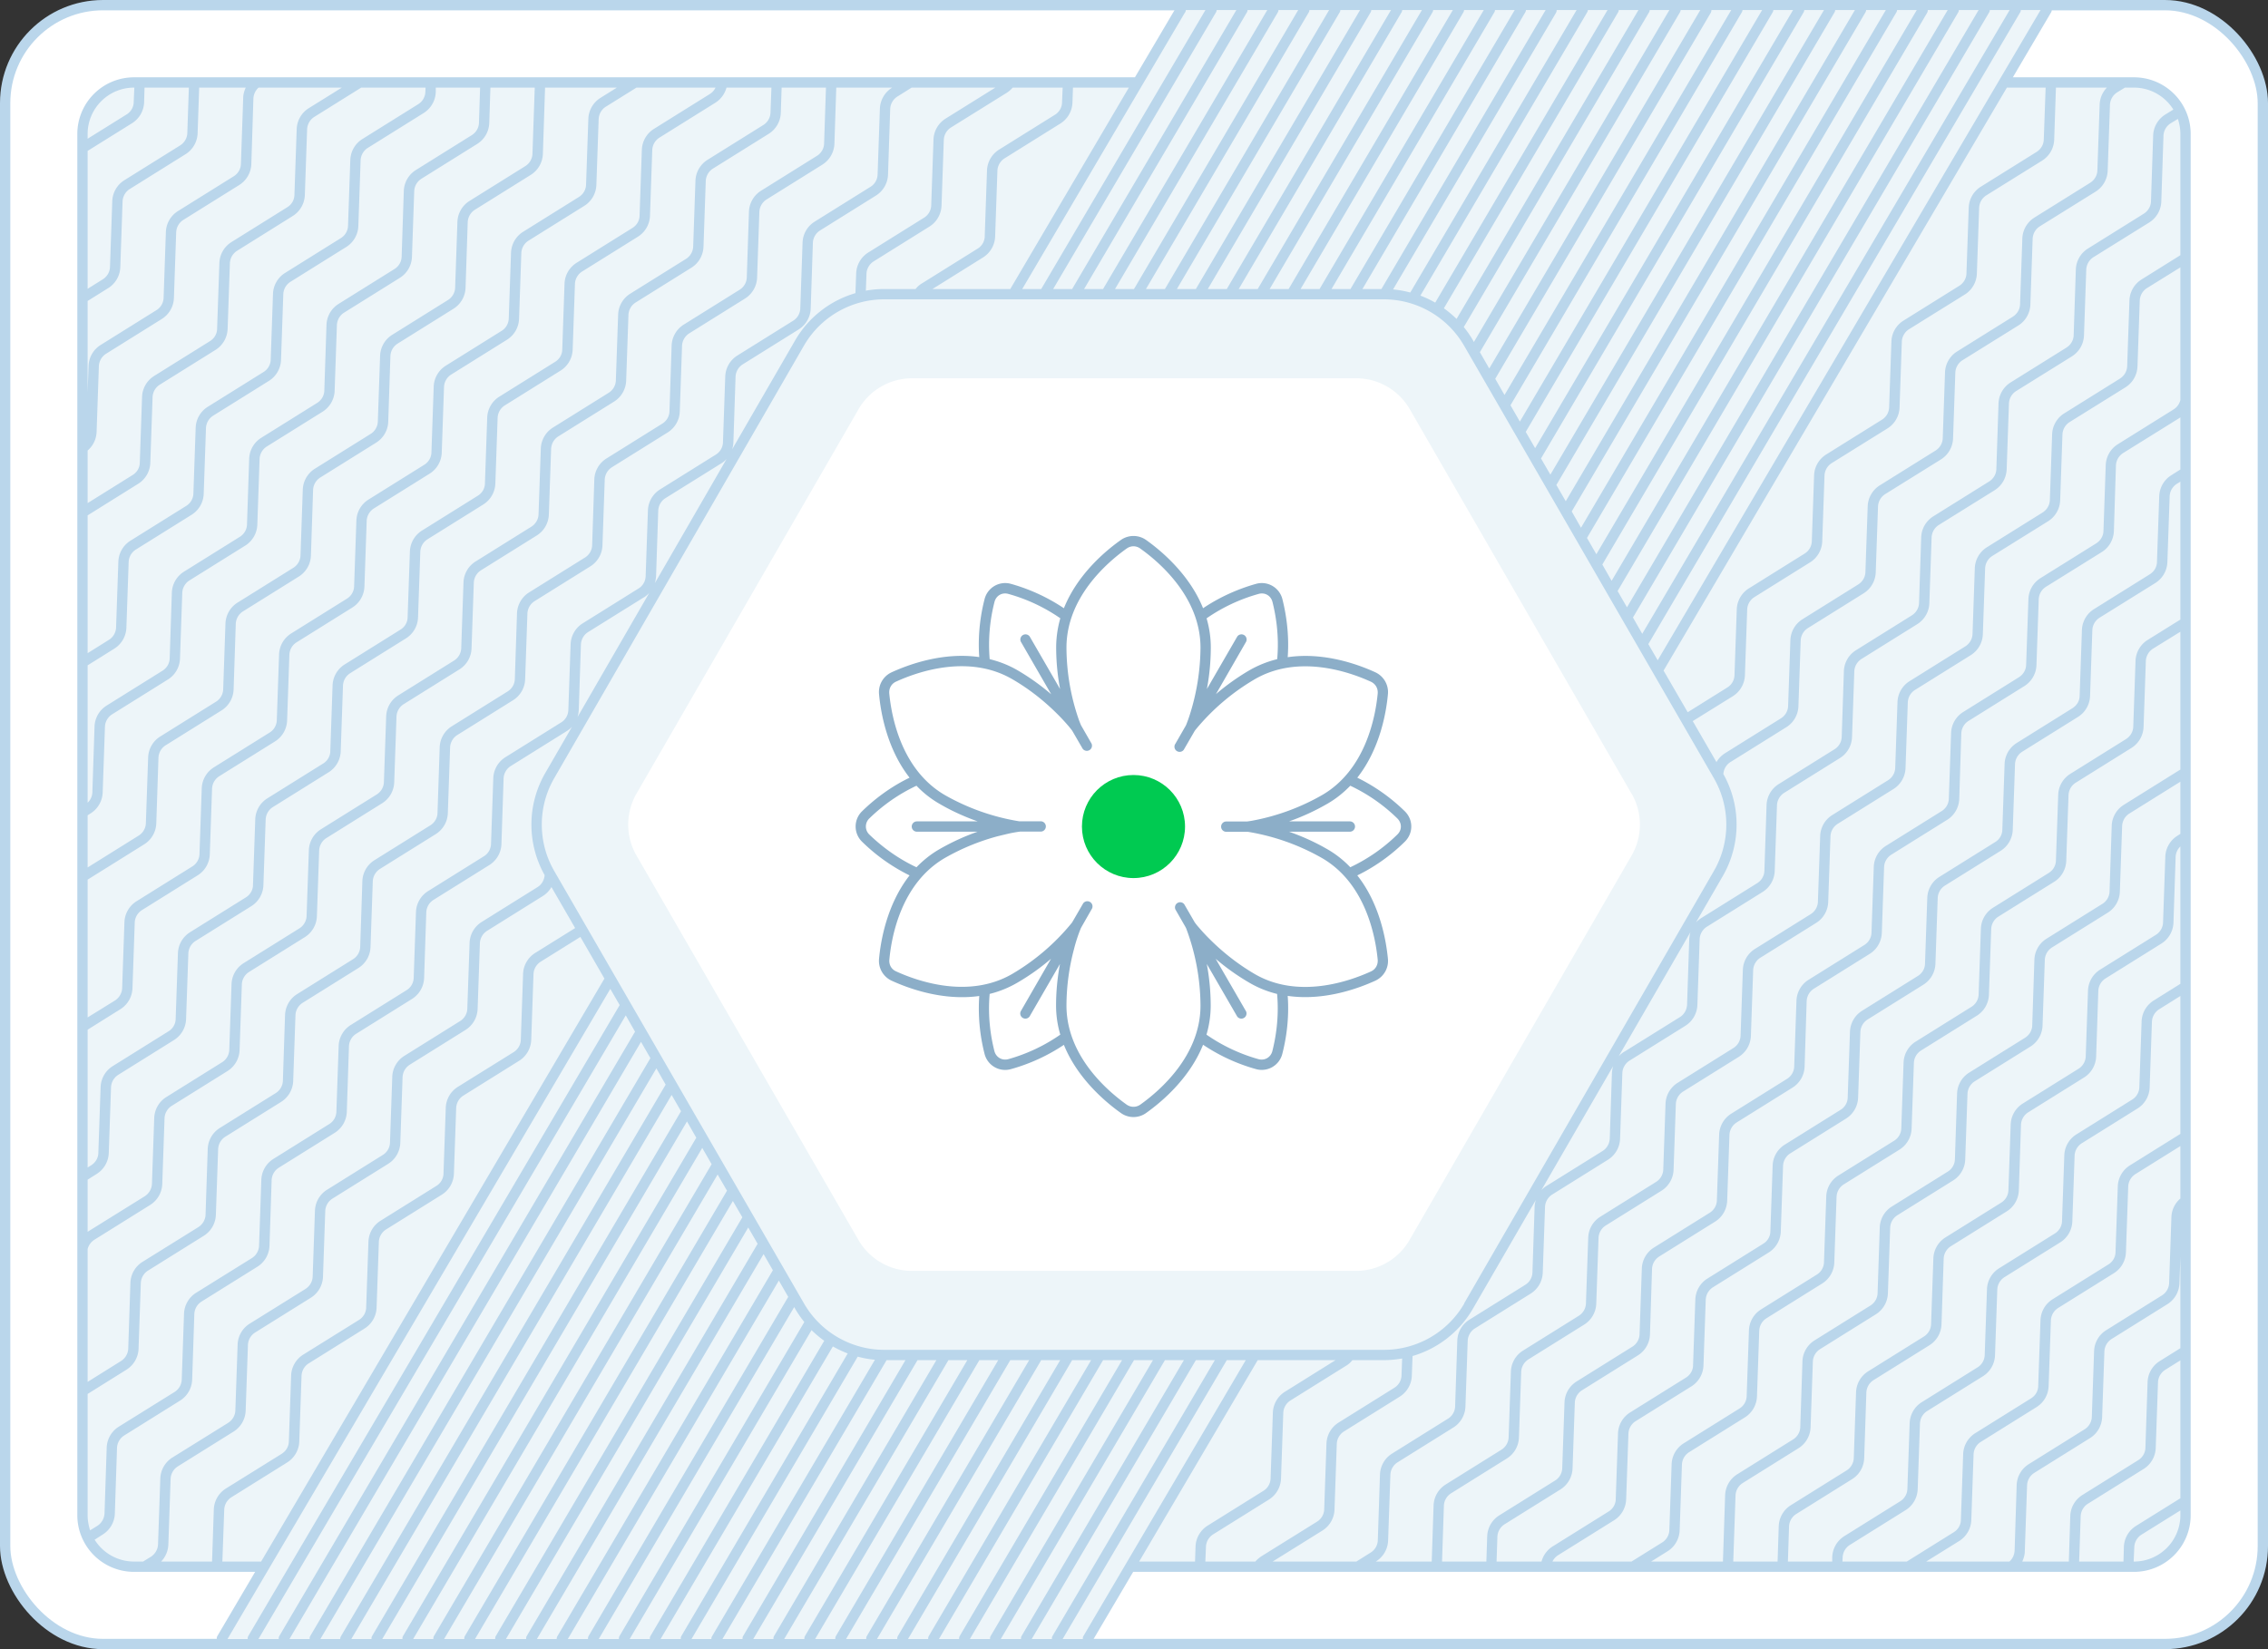 <svg width="220" height="160" fill="none" xmlns="http://www.w3.org/2000/svg"><rect width="100%" height="100%" fill="#333333" stroke="none"/><rect x=".5" y=".5" width="219" height="159" rx="9.5" fill="#fff" stroke="#BAD6EB"/><path d="m198.5 1-93 158h-84l93-158h84Z" fill="#EDF5F9"/><rect x="8" y="8" width="204" height="144" rx="5" fill="#EDF5F9"/><path fill-rule="evenodd" clip-rule="evenodd" d="M114.93 1.25a.5.5 0 1 0-.86-.5l-3.98 6.75H13A5.5 5.5 0 0 0 7.5 13v134a5.5 5.5 0 0 0 5.5 5.5h11.75l-3.68 6.25a.5.5 0 0 0 .86.5L59.2 95.94l.91 1.57-36.04 61.24a.5.5 0 0 0 .86.5L60.7 98.51l.9 1.58-34.52 58.66a.5.5 0 0 0 .86.5l34.24-58.17.91 1.58-33.01 56.09a.5.5 0 0 0 .86.5l32.73-55.6.9 1.58-31.5 53.52a.5.5 0 0 0 .87.5l31.21-53.02.91 1.58-29.98 50.94a.5.5 0 0 0 .86.5l29.7-50.45.9 1.58-28.46 48.37a.5.5 0 0 0 .86.5l28.18-47.88.91 1.58-26.95 45.8a.5.5 0 0 0 .86.5l26.67-45.3.91 1.57-25.44 43.23a.5.5 0 0 0 .86.5l25.15-42.73.92 1.58-23.93 40.65a.5.5 0 0 0 .86.5l23.64-40.16.91 1.58-22.41 38.08a.5.5 0 0 0 .86.5l22.13-37.58.9 1.57-20.9 35.5a.5.5 0 0 0 .87.51l20.61-35.01.91 1.58-19.38 32.93a.5.5 0 0 0 .86.5l19.1-32.44.08.15c.27.46.57.9.9 1.3l-17.94 30.49a.5.5 0 0 0 .86.5l17.78-30.2c.38.37.8.72 1.23 1.03l-16.87 28.67a.5.5 0 0 0 .86.5l16.85-28.62c.46.26.94.49 1.44.68l-16.15 27.44a.5.5 0 0 0 .86.5l16.26-27.63c.55.15 1.1.25 1.67.3l-15.8 26.83a.5.5 0 0 0 .87.5L86 131.96h1.83l-15.76 26.79a.5.5 0 0 0 .86.5L89 131.96h1.83l-15.76 26.79a.5.5 0 0 0 .86.5L92 131.96h1.83l-15.76 26.79a.5.5 0 0 0 .86.5L95 131.96h1.83l-15.76 26.79a.5.5 0 0 0 .86.5L98 131.96h1.83l-15.76 26.79a.5.5 0 0 0 .86.5L101 131.96h1.84l-15.76 26.79a.5.5 0 0 0 .86.5L104 131.96h1.84l-15.76 26.79a.5.5 0 0 0 .86.5L107 131.96h1.84l-15.76 26.79a.5.5 0 0 0 .86.5L110 131.96h1.84l-15.76 26.79a.5.5 0 0 0 .86.5L113 131.96h1.84l-15.76 26.79a.5.5 0 0 0 .86.5L116 131.96h1.84l-15.76 26.79a.5.5 0 0 0 .86.5L119 131.96h1.84l-15.76 26.79a.5.5 0 0 0 .86.5l3.98-6.75H207a5.5 5.5 0 0 0 5.5-5.5V13a5.5 5.5 0 0 0-5.5-5.5h-11.75l3.68-6.25a.5.5 0 1 0-.86-.5L160.8 64.06l-.91-1.57 36.04-61.24a.5.5 0 1 0-.86-.5L159.3 61.49l-.9-1.58 34.52-58.66a.5.5 0 1 0-.86-.5l-34.24 58.17-.91-1.58 33.01-56.09a.5.5 0 1 0-.86-.5l-32.73 55.6-.9-1.58 31.5-53.52a.5.5 0 1 0-.87-.5l-31.21 53.02-.91-1.58 29.98-50.94a.5.5 0 1 0-.86-.5l-29.7 50.45-.9-1.58 28.46-48.37a.5.5 0 1 0-.86-.5l-28.18 47.88-.91-1.58 26.95-45.8a.5.5 0 1 0-.86-.5l-26.67 45.3-.91-1.57 25.44-43.23a.5.5 0 1 0-.86-.5l-25.15 42.73-.91-1.58 23.92-40.65a.5.5 0 1 0-.86-.5L147.43 40.9l-.91-1.58 22.41-38.08a.5.5 0 1 0-.86-.5l-22.13 37.58-.9-1.57 20.9-35.5a.5.5 0 1 0-.87-.51l-20.61 35.01-.91-1.58 19.38-32.93a.5.5 0 1 0-.86-.5l-19.1 32.44-.08-.15a10 10 0 0 0-.9-1.3l17.94-30.49a.5.5 0 1 0-.86-.5l-17.78 30.2a11 11 0 0 0-1.23-1.03l16.87-28.67a.5.5 0 1 0-.86-.5l-16.85 28.62c-.46-.26-.94-.49-1.44-.68l16.15-27.44a.5.5 0 1 0-.86-.5L136.8 28.38a10 10 0 0 0-1.67-.3l15.8-26.83a.5.5 0 1 0-.87-.5L134 28.04h-1.84l15.76-26.79a.5.5 0 1 0-.86-.5L131 28.04h-1.84l15.76-26.79a.5.5 0 1 0-.86-.5L128 28.04h-1.84l15.76-26.79a.5.5 0 1 0-.86-.5L125 28.04h-1.84l15.76-26.79a.5.5 0 1 0-.86-.5L122 28.04h-1.84l15.76-26.79a.5.5 0 1 0-.86-.5L119 28.04h-1.84l15.76-26.79a.5.5 0 1 0-.86-.5L116 28.04h-1.84l15.76-26.79a.5.5 0 1 0-.86-.5L113 28.04h-1.84l15.76-26.79a.5.5 0 1 0-.86-.5L110 28.04h-1.84l15.76-26.79a.5.5 0 1 0-.86-.5L107 28.04h-1.84l15.76-26.79a.5.5 0 1 0-.86-.5L104 28.04h-1.84l15.76-26.79a.5.5 0 1 0-.86-.5L101 28.04h-1.84l15.76-26.79Zm79.74 7.25-33.3 56.56 2.34 4.04 3.84-2.4c.43-.26.69-.72.7-1.22l.22-6.37a2.5 2.5 0 0 1 1.18-2.03l5.4-3.37c.43-.27.69-.72.7-1.22l.22-6.37a2.5 2.5 0 0 1 1.18-2.03l5.4-3.37c.43-.27.69-.72.7-1.22l.22-6.37a2.5 2.5 0 0 1 1.18-2.03l5.4-3.37c.43-.27.69-.72.7-1.22l.22-6.37a2.5 2.5 0 0 1 1.18-2.03l5.4-3.37c.43-.27.69-.72.7-1.22l.18-5.02h-3.76Zm4.76 0-.17 5.05a2.5 2.5 0 0 1-1.18 2.04l-5.4 3.36a1.5 1.5 0 0 0-.7 1.23l-.22 6.36a2.5 2.5 0 0 1-1.18 2.04l-5.4 3.36a1.5 1.5 0 0 0-.7 1.23l-.22 6.36a2.5 2.5 0 0 1-1.18 2.04l-5.4 3.36a1.5 1.5 0 0 0-.7 1.23l-.22 6.36a2.5 2.5 0 0 1-1.18 2.04l-5.4 3.37a1.5 1.5 0 0 0-.7 1.22l-.22 6.36a2.5 2.5 0 0 1-1.18 2.04l-3.88 2.41 2.3 3.98c.2-.35.49-.65.84-.87l5.4-3.37c.43-.26.7-.72.71-1.22l.22-6.37a2.5 2.5 0 0 1 1.17-2.03l5.4-3.37c.43-.27.7-.72.71-1.22l.22-6.37a2.5 2.5 0 0 1 1.17-2.03l5.4-3.37c.43-.27.7-.72.71-1.22l.22-6.37a2.5 2.5 0 0 1 1.17-2.03l5.4-3.37c.43-.27.7-.72.71-1.22l.22-6.37a2.5 2.5 0 0 1 1.17-2.03l5.4-3.37c.43-.27.7-.72.71-1.22l.22-6.37a2.5 2.5 0 0 1 .7-1.65h-4.94Zm6.69 0-.75.46a1.5 1.5 0 0 0-.7 1.23l-.22 6.36a2.5 2.5 0 0 1-1.17 2.04l-5.4 3.36a1.5 1.5 0 0 0-.71 1.23l-.22 6.36a2.5 2.5 0 0 1-1.17 2.04l-5.4 3.36a1.5 1.5 0 0 0-.71 1.23l-.22 6.36a2.5 2.5 0 0 1-1.17 2.04l-5.4 3.36a1.5 1.5 0 0 0-.71 1.23l-.22 6.36a2.5 2.5 0 0 1-1.17 2.04l-5.4 3.37a1.5 1.5 0 0 0-.71 1.22l-.22 6.36a2.5 2.5 0 0 1-1.17 2.04l-5.4 3.37c-.42.25-.68.7-.71 1.18a10 10 0 0 1-.06 9.9l-2.59 4.48c.16-.16.33-.3.52-.42l5.4-3.37c.43-.26.7-.72.71-1.22l.21-6.37a2.5 2.5 0 0 1 1.18-2.03l5.4-3.37c.43-.26.7-.72.71-1.22l.21-6.37a2.5 2.5 0 0 1 1.18-2.03l5.4-3.37c.43-.27.7-.72.71-1.22l.21-6.37a2.5 2.5 0 0 1 1.18-2.03l5.4-3.37c.43-.27.7-.72.71-1.22l.21-6.37a2.5 2.5 0 0 1 1.18-2.03l5.4-3.37c.43-.27.7-.72.71-1.22l.21-6.37a2.5 2.5 0 0 1 1.18-2.03l5.4-3.37c.43-.27.7-.72.71-1.22l.21-6.37a2.5 2.5 0 0 1 1.18-2.04l.78-.48A4.5 4.5 0 0 0 207 8.5h-.88Zm5.14 3.04-.7.42a1.5 1.5 0 0 0-.7 1.23l-.21 6.36a2.5 2.5 0 0 1-1.18 2.04l-5.4 3.36a1.5 1.5 0 0 0-.7 1.23l-.22 6.36a2.5 2.5 0 0 1-1.18 2.04l-5.4 3.36a1.5 1.5 0 0 0-.7 1.23l-.22 6.36a2.5 2.5 0 0 1-1.18 2.04l-5.4 3.36a1.5 1.5 0 0 0-.7 1.23l-.22 6.36a2.5 2.5 0 0 1-1.18 2.04l-5.4 3.37a1.5 1.5 0 0 0-.7 1.22l-.22 6.36a2.5 2.5 0 0 1-1.18 2.04l-5.4 3.37a1.5 1.5 0 0 0-.7 1.22l-.22 6.36a2.5 2.5 0 0 1-1.18 2.04l-5.4 3.37a1.5 1.5 0 0 0-.7 1.22l-.22 6.36a2.5 2.5 0 0 1-1.18 2.04l-5.4 3.37a1.5 1.5 0 0 0-.7 1.22l-.22 6.36a2.5 2.5 0 0 1-1.18 2.04l-5.4 3.37a1.5 1.5 0 0 0-.7 1.22l-.22 6.36a2.5 2.5 0 0 1-1.18 2.04l-5.4 3.37a1.5 1.5 0 0 0-.7 1.22l-.22 6.36a2.5 2.5 0 0 1-1.18 2.04l-5.4 3.37a1.5 1.5 0 0 0-.7 1.22l-.22 6.36a2.5 2.5 0 0 1-1.18 2.04l-.01.01h5.42l.18-5.44a2.5 2.5 0 0 1 1.18-2.04l5.4-3.37c.42-.26.69-.72.7-1.22l.22-6.36a2.5 2.5 0 0 1 1.18-2.04l5.4-3.37c.42-.26.69-.72.7-1.22l.22-6.36a2.5 2.5 0 0 1 1.18-2.04l5.4-3.37c.42-.26.69-.72.7-1.22l.22-6.37a2.5 2.5 0 0 1 1.18-2.03l5.4-3.37c.42-.26.69-.72.7-1.22l.22-6.37a2.5 2.5 0 0 1 1.18-2.03l5.4-3.37c.42-.26.69-.72.7-1.22l.22-6.37a2.5 2.5 0 0 1 1.18-2.03l5.4-3.37c.42-.26.69-.72.7-1.22l.22-6.37a2.5 2.5 0 0 1 1.18-2.03l5.4-3.37c.42-.27.69-.72.7-1.22l.22-6.37a2.5 2.5 0 0 1 1.18-2.03l5.4-3.37c.42-.27.69-.72.7-1.22l.22-6.37a2.5 2.5 0 0 1 1.18-2.03l5.4-3.37c.42-.27.69-.72.7-1.22l.22-6.37a2.5 2.5 0 0 1 1.18-2.03l3.76-2.35V13c0-.51-.09-1-.24-1.46Zm.24 14.4-3.24 2.01a1.5 1.5 0 0 0-.7 1.23l-.22 6.36a2.5 2.5 0 0 1-1.17 2.04l-5.4 3.36a1.5 1.5 0 0 0-.71 1.23l-.22 6.36a2.5 2.5 0 0 1-1.17 2.04l-5.4 3.36a1.5 1.5 0 0 0-.71 1.23l-.22 6.36a2.5 2.5 0 0 1-1.17 2.04l-5.4 3.37a1.5 1.5 0 0 0-.71 1.22l-.22 6.36a2.5 2.5 0 0 1-1.17 2.04l-5.4 3.37a1.5 1.5 0 0 0-.71 1.22l-.22 6.36a2.5 2.5 0 0 1-1.17 2.04l-5.4 3.37a1.5 1.5 0 0 0-.71 1.22l-.22 6.36a2.5 2.5 0 0 1-1.17 2.04l-5.4 3.37a1.5 1.5 0 0 0-.71 1.22l-.22 6.36a2.5 2.5 0 0 1-1.17 2.04l-5.4 3.37a1.5 1.5 0 0 0-.71 1.22l-.22 6.36a2.5 2.5 0 0 1-1.17 2.04l-5.4 3.37a1.5 1.5 0 0 0-.71 1.22l-.22 6.36a2.5 2.5 0 0 1-1.17 2.04l-5.4 3.37a1.5 1.5 0 0 0-.71 1.22l-.18 5.41h4.3l.08-2.44a2.5 2.5 0 0 1 1.17-2.04l5.4-3.37c.43-.26.7-.72.71-1.22l.22-6.36a2.5 2.5 0 0 1 1.17-2.04l5.4-3.37c.43-.26.7-.72.71-1.22l.22-6.36a2.5 2.5 0 0 1 1.17-2.04l5.4-3.37c.43-.26.7-.72.71-1.22l.22-6.37a2.5 2.5 0 0 1 1.17-2.03l5.4-3.37c.43-.26.7-.72.71-1.22l.22-6.37a2.5 2.5 0 0 1 1.17-2.03l5.4-3.37c.43-.26.7-.72.71-1.22l.22-6.37a2.5 2.5 0 0 1 1.17-2.03l5.4-3.37c.43-.26.7-.72.71-1.22l.22-6.37a2.5 2.5 0 0 1 1.17-2.03l5.4-3.37c.43-.27.7-.72.71-1.22l.22-6.37a2.5 2.5 0 0 1 1.17-2.03l5.4-3.37c.43-.27.7-.72.71-1.22l.22-6.37a2.5 2.5 0 0 1 1.17-2.03l5.4-3.37c.34-.21.58-.54.67-.92V25.94Zm0 14.55-.13.09-5.4 3.36a1.5 1.5 0 0 0-.72 1.23l-.2 6.36a2.5 2.5 0 0 1-1.19 2.04l-5.4 3.36a1.5 1.5 0 0 0-.7 1.23l-.22 6.36a2.5 2.5 0 0 1-1.17 2.04l-5.4 3.37a1.5 1.5 0 0 0-.72 1.22l-.2 6.36a2.5 2.5 0 0 1-1.19 2.04l-5.4 3.37a1.5 1.5 0 0 0-.7 1.22l-.22 6.36a2.5 2.5 0 0 1-1.17 2.04l-5.4 3.37a1.5 1.5 0 0 0-.72 1.22l-.2 6.36a2.5 2.5 0 0 1-1.19 2.04l-5.4 3.37a1.5 1.5 0 0 0-.7 1.22l-.22 6.36a2.5 2.5 0 0 1-1.17 2.04l-5.4 3.37a1.5 1.5 0 0 0-.72 1.22l-.2 6.36a2.5 2.5 0 0 1-1.19 2.04l-5.4 3.37a1.5 1.5 0 0 0-.7 1.22l-.22 6.36a2.5 2.5 0 0 1-1.17 2.04l-5.4 3.37a1.5 1.5 0 0 0-.72 1.22l-.08 2.41h4.36a2.5 2.5 0 0 1 1.1-1.48l5.4-3.37c.43-.26.7-.72.7-1.22l.22-6.36a2.5 2.5 0 0 1 1.18-2.04l5.4-3.37c.43-.26.7-.72.7-1.22l.22-6.36a2.5 2.5 0 0 1 1.18-2.04l5.4-3.37c.43-.26.7-.72.7-1.22l.22-6.37a2.5 2.5 0 0 1 1.18-2.03l5.4-3.37c.43-.26.7-.72.7-1.22l.22-6.36a2.5 2.5 0 0 1 1.18-2.04l5.4-3.37c.43-.26.7-.72.7-1.22l.22-6.37a2.5 2.5 0 0 1 1.18-2.03l5.4-3.37c.43-.26.7-.72.7-1.22l.22-6.37a2.5 2.5 0 0 1 1.18-2.03l5.4-3.37c.43-.27.7-.72.7-1.22l.22-6.37a2.5 2.5 0 0 1 1.18-2.03l5.4-3.37c.43-.27.7-.72.7-1.22l.22-6.37a2.5 2.5 0 0 1 1.18-2.03l.87-.55V40.5Zm0 6.24-.34.21a1.5 1.5 0 0 0-.7 1.23l-.22 6.36a2.5 2.5 0 0 1-1.18 2.04l-5.4 3.36a1.5 1.5 0 0 0-.7 1.23l-.22 6.36a2.5 2.5 0 0 1-1.18 2.04l-5.4 3.37a1.5 1.5 0 0 0-.7 1.22l-.22 6.36a2.5 2.5 0 0 1-1.18 2.04l-5.4 3.37a1.5 1.5 0 0 0-.7 1.22l-.22 6.36a2.5 2.5 0 0 1-1.18 2.04l-5.4 3.37a1.5 1.5 0 0 0-.7 1.22l-.22 6.36a2.5 2.5 0 0 1-1.18 2.04l-5.4 3.37a1.5 1.5 0 0 0-.7 1.22l-.22 6.36a2.5 2.5 0 0 1-1.18 2.04l-5.4 3.37a1.5 1.5 0 0 0-.7 1.22l-.22 6.36a2.5 2.5 0 0 1-1.18 2.04l-5.4 3.37a1.5 1.5 0 0 0-.7 1.22l-.22 6.36a2.5 2.5 0 0 1-1.18 2.04l-5.4 3.37a1.5 1.5 0 0 0-.57.63h7.67l2.97-1.85c.42-.26.69-.72.7-1.22l.22-6.36a2.5 2.5 0 0 1 1.17-2.04l5.4-3.37c.43-.26.7-.72.71-1.22l.22-6.36a2.5 2.5 0 0 1 1.17-2.04l5.4-3.37c.43-.26.7-.72.71-1.22l.22-6.37a2.5 2.5 0 0 1 1.17-2.03l5.4-3.37c.43-.26.7-.72.71-1.22l.22-6.36a2.5 2.5 0 0 1 1.17-2.04l5.4-3.37c.43-.26.7-.72.71-1.22l.22-6.37a2.5 2.5 0 0 1 1.17-2.03l5.4-3.37c.43-.26.7-.72.71-1.22l.22-6.37a2.5 2.5 0 0 1 1.17-2.03l5.4-3.37c.43-.27.7-.72.71-1.22l.22-6.37a2.5 2.5 0 0 1 1.17-2.03l3.18-1.98V46.73Zm0 14.56-2.65 1.64a1.5 1.5 0 0 0-.7 1.23l-.22 6.36a2.5 2.5 0 0 1-1.17 2.04l-5.4 3.37a1.5 1.5 0 0 0-.71 1.22l-.22 6.36a2.5 2.5 0 0 1-1.17 2.04l-5.4 3.37a1.5 1.5 0 0 0-.71 1.22l-.22 6.36a2.5 2.5 0 0 1-1.17 2.04l-5.4 3.37a1.5 1.5 0 0 0-.71 1.22l-.22 6.36a2.5 2.5 0 0 1-1.17 2.04l-5.4 3.37a1.5 1.5 0 0 0-.71 1.22l-.22 6.36a2.5 2.5 0 0 1-1.17 2.04l-5.4 3.37a1.5 1.5 0 0 0-.71 1.22l-.22 6.36a2.5 2.5 0 0 1-1.17 2.04l-5.4 3.37a1.5 1.5 0 0 0-.71 1.22l-.22 6.36a2.5 2.5 0 0 1-1.17 2.04l-1.6 1h6.97v-.07l.21-6.36a2.5 2.5 0 0 1 1.18-2.04l5.4-3.37c.43-.26.7-.72.71-1.22l.21-6.36a2.5 2.5 0 0 1 1.18-2.04l5.4-3.37c.43-.26.7-.72.71-1.22l.21-6.37a2.5 2.5 0 0 1 1.18-2.03l5.4-3.37c.43-.26.7-.72.71-1.22l.21-6.36a2.5 2.5 0 0 1 1.18-2.04l5.4-3.37c.43-.26.7-.72.71-1.22l.21-6.37a2.5 2.5 0 0 1 1.18-2.03l5.4-3.37c.43-.26.7-.72.71-1.22l.21-6.37a2.5 2.5 0 0 1 1.18-2.03l5.4-3.37.08-.05V61.29Zm0 14.55-4.95 3.09a1.5 1.5 0 0 0-.7 1.22l-.22 6.36a2.5 2.5 0 0 1-1.18 2.04l-5.4 3.37a1.5 1.5 0 0 0-.7 1.22l-.22 6.36a2.5 2.5 0 0 1-1.18 2.04l-5.4 3.37a1.5 1.5 0 0 0-.7 1.22l-.22 6.36a2.5 2.5 0 0 1-1.18 2.04l-5.4 3.37a1.5 1.5 0 0 0-.7 1.22l-.22 6.36a2.5 2.5 0 0 1-1.18 2.04l-5.4 3.37a1.5 1.5 0 0 0-.7 1.22l-.22 6.36a2.5 2.5 0 0 1-1.18 2.04l-5.4 3.37a1.5 1.5 0 0 0-.7 1.22l-.22 6.36v.04h4.3l.11-3.43a2.5 2.5 0 0 1 1.18-2.04l5.4-3.37c.42-.26.69-.72.7-1.22l.22-6.36a2.5 2.5 0 0 1 1.18-2.04l5.4-3.37c.42-.26.69-.72.7-1.22l.22-6.36a2.5 2.5 0 0 1 1.18-2.04l5.4-3.37c.42-.26.69-.72.7-1.22l.22-6.36a2.5 2.5 0 0 1 1.18-2.04l5.4-3.37c.42-.26.69-.72.7-1.22l.22-6.37a2.5 2.5 0 0 1 1.18-2.03l5.4-3.37c.42-.26.69-.72.7-1.22l.22-6.37a2.5 2.5 0 0 1 1.18-2.03l.28-.18v-5.06Zm0 6.28a1.5 1.5 0 0 0-.46 1.03l-.21 6.36a2.5 2.5 0 0 1-1.18 2.04l-5.4 3.37a1.5 1.5 0 0 0-.71 1.22l-.21 6.36a2.5 2.5 0 0 1-1.18 2.04l-5.4 3.37a1.5 1.5 0 0 0-.71 1.22l-.21 6.36a2.5 2.5 0 0 1-1.18 2.04l-5.4 3.37a1.5 1.5 0 0 0-.71 1.22l-.21 6.36a2.5 2.5 0 0 1-1.18 2.04l-5.4 3.37a1.5 1.5 0 0 0-.71 1.22l-.21 6.36a2.5 2.5 0 0 1-1.18 2.04l-5.4 3.37a1.5 1.5 0 0 0-.71 1.22l-.11 3.4h4.3v-.43a2.5 2.5 0 0 1 1.18-2.04l5.4-3.37c.43-.26.7-.72.71-1.22l.22-6.36a2.5 2.5 0 0 1 1.17-2.04l5.4-3.37c.43-.26.7-.72.71-1.22l.22-6.36a2.5 2.5 0 0 1 1.17-2.04l5.4-3.37c.43-.26.7-.72.71-1.22l.22-6.36a2.5 2.5 0 0 1 1.17-2.04l5.4-3.37c.43-.26.7-.72.71-1.22l.22-6.37a2.5 2.5 0 0 1 1.17-2.03l2.59-1.62V82.12Zm0 14.51-2.06 1.29a1.5 1.5 0 0 0-.7 1.22l-.22 6.36a2.5 2.5 0 0 1-1.17 2.04l-5.4 3.37a1.5 1.5 0 0 0-.71 1.22l-.22 6.36a2.5 2.5 0 0 1-1.17 2.04l-5.4 3.37a1.5 1.5 0 0 0-.71 1.22l-.22 6.36a2.5 2.5 0 0 1-1.17 2.04l-5.4 3.37a1.5 1.5 0 0 0-.71 1.22l-.22 6.36a2.5 2.5 0 0 1-1.17 2.04l-5.4 3.37a1.5 1.5 0 0 0-.71 1.22l-.02.4h6.24l4.55-2.84c.43-.26.7-.72.7-1.22l.22-6.36a2.5 2.5 0 0 1 1.18-2.04l5.4-3.37c.43-.26.7-.72.7-1.22l.22-6.36a2.5 2.5 0 0 1 1.18-2.04l5.4-3.37c.43-.26.7-.72.7-1.22l.22-6.36a2.5 2.5 0 0 1 1.18-2.04l4.89-3.05V96.63Zm0 14.56-4.36 2.72a1.5 1.5 0 0 0-.7 1.22l-.22 6.36a2.5 2.5 0 0 1-1.18 2.04l-5.4 3.37a1.5 1.5 0 0 0-.7 1.22l-.22 6.36a2.5 2.5 0 0 1-1.18 2.04l-5.4 3.37a1.5 1.5 0 0 0-.7 1.22l-.22 6.36a2.5 2.5 0 0 1-1.18 2.04l-3.2 1.99h8.08c.3-.27.48-.65.5-1.06l.2-6.36a2.5 2.5 0 0 1 1.19-2.04l5.4-3.37c.42-.26.69-.72.7-1.22l.22-6.36a2.5 2.5 0 0 1 1.18-2.04l5.4-3.37c.42-.26.69-.72.7-1.22l.22-6.36c.02-.71.34-1.37.87-1.82v-5.1Zm0 10.75-.09 2.55a2.5 2.5 0 0 1-1.17 2.04l-5.4 3.37a1.5 1.5 0 0 0-.71 1.22l-.22 6.36a2.5 2.5 0 0 1-1.17 2.04l-5.4 3.37a1.5 1.5 0 0 0-.71 1.22l-.22 6.36c0 .37-.1.71-.25 1.03h4.52l.14-4.42a2.5 2.5 0 0 1 1.18-2.04l5.4-3.37c.43-.26.7-.72.71-1.22l.21-6.36a2.5 2.5 0 0 1 1.18-2.04l2-1.25v-8.86Zm0 10.04-1.47.92a1.5 1.5 0 0 0-.7 1.22l-.22 6.36a2.5 2.5 0 0 1-1.18 2.04l-5.4 3.37a1.5 1.5 0 0 0-.7 1.22l-.15 4.39h4.3l.04-1.42a2.5 2.5 0 0 1 1.18-2.04l4.3-2.68v-13.38Zm0 14.56-3.77 2.35a1.5 1.5 0 0 0-.7 1.22l-.06 1.39h.03a4.5 4.5 0 0 0 4.5-4.5v-.47Zm-79.93 4.96 1.37-.86c.43-.26.7-.72.71-1.22l.21-6.36a2.5 2.5 0 0 1 1.18-2.04l5.4-3.37c.43-.26.7-.72.71-1.22l.21-6.36a2.5 2.5 0 0 1 1.18-2.04l5.4-3.37c.43-.26.7-.72.71-1.22l.21-6.36c.01-.23.05-.45.12-.66l-6.1 10.54a10 10 0 0 1-5.86 4.6l-.07 1.9a2.5 2.5 0 0 1-1.17 2.04l-5.4 3.37a1.5 1.5 0 0 0-.71 1.22l-.22 6.36a2.5 2.5 0 0 1-1.17 2.04l-4.83 3.01h8.12Zm-9.8 0c.16-.19.36-.35.57-.5l5.4-3.36c.43-.26.7-.72.71-1.22l.22-6.36a2.5 2.5 0 0 1 1.17-2.04l5.4-3.37c.43-.26.7-.72.71-1.22l.06-1.63c-.58.1-1.18.16-1.78.16h-3.04c-.17.21-.37.4-.61.54l-5.4 3.37a1.5 1.5 0 0 0-.7 1.22l-.22 6.36a2.5 2.5 0 0 1-1.18 2.04l-5.4 3.37a1.5 1.5 0 0 0-.7 1.22l-.06 1.42h4.85Zm-5.85 0 .05-1.45a2.5 2.5 0 0 1 1.18-2.04l5.4-3.37c.43-.26.69-.72.7-1.22l.22-6.36a2.5 2.5 0 0 1 1.18-2.04l4.9-3.06H122l-11.5 19.54h5.43Zm-90.59 0 33.3-56.56-2.33-4.04-3.85 2.4a1.5 1.5 0 0 0-.7 1.22l-.22 6.37a2.5 2.5 0 0 1-1.18 2.03l-5.4 3.37a1.5 1.5 0 0 0-.7 1.22l-.22 6.37a2.5 2.5 0 0 1-1.18 2.03l-5.4 3.37a1.5 1.5 0 0 0-.7 1.22l-.22 6.37a2.5 2.5 0 0 1-1.18 2.03l-5.4 3.37a1.5 1.5 0 0 0-.7 1.22l-.22 6.37a2.5 2.5 0 0 1-1.18 2.03l-5.4 3.37a1.5 1.5 0 0 0-.7 1.22l-.18 5.02h3.76Zm-4.76 0 .17-5.05a2.5 2.5 0 0 1 1.18-2.04l5.4-3.36c.43-.27.7-.73.7-1.23l.22-6.36a2.5 2.5 0 0 1 1.18-2.04l5.4-3.36c.43-.27.7-.73.7-1.23l.22-6.36a2.5 2.5 0 0 1 1.18-2.04l5.4-3.37c.43-.26.7-.72.7-1.22l.22-6.36a2.5 2.5 0 0 1 1.18-2.04l5.4-3.36c.43-.27.7-.73.7-1.23l.22-6.36a2.5 2.5 0 0 1 1.18-2.04l3.87-2.41-2.3-3.98c-.2.35-.48.65-.83.87l-5.4 3.37a1.5 1.5 0 0 0-.71 1.22l-.22 6.37a2.5 2.5 0 0 1-1.17 2.03l-5.4 3.37a1.5 1.5 0 0 0-.71 1.22l-.22 6.37a2.5 2.5 0 0 1-1.17 2.03l-5.4 3.37a1.5 1.5 0 0 0-.71 1.22l-.22 6.37a2.5 2.5 0 0 1-1.17 2.03l-5.4 3.37a1.5 1.5 0 0 0-.71 1.22l-.22 6.37a2.5 2.5 0 0 1-1.17 2.03l-5.4 3.37a1.5 1.5 0 0 0-.71 1.22l-.22 6.37a2.5 2.5 0 0 1-.7 1.65h4.94Zm-6.69 0 .75-.46c.42-.27.69-.73.7-1.23l.22-6.36a2.5 2.5 0 0 1 1.17-2.04l5.4-3.36c.43-.27.7-.73.71-1.23l.22-6.36a2.5 2.5 0 0 1 1.17-2.04l5.4-3.36c.43-.27.7-.73.71-1.23l.22-6.36a2.5 2.5 0 0 1 1.17-2.04l5.4-3.37c.43-.26.7-.72.71-1.22l.22-6.36a2.5 2.5 0 0 1 1.17-2.04l5.4-3.37c.43-.26.7-.72.71-1.22l.22-6.36a2.5 2.5 0 0 1 1.17-2.04l5.4-3.37c.42-.25.68-.7.71-1.18a10 10 0 0 1 .06-9.9l2.59-4.48c-.15.16-.33.3-.52.42l-5.4 3.37a1.5 1.5 0 0 0-.71 1.22l-.21 6.37a2.5 2.5 0 0 1-1.18 2.03l-5.4 3.37a1.5 1.5 0 0 0-.71 1.22l-.21 6.37a2.5 2.5 0 0 1-1.18 2.03l-5.4 3.37a1.5 1.5 0 0 0-.71 1.22l-.21 6.37a2.5 2.5 0 0 1-1.18 2.03l-5.4 3.37a1.5 1.5 0 0 0-.71 1.22l-.21 6.37a2.5 2.5 0 0 1-1.18 2.03l-5.4 3.37a1.5 1.5 0 0 0-.71 1.22l-.21 6.37a2.5 2.5 0 0 1-1.18 2.03l-5.4 3.37a1.5 1.5 0 0 0-.71 1.22l-.21 6.37a2.5 2.5 0 0 1-1.18 2.03l-.78.5A4.5 4.5 0 0 0 13 151.5h.88Zm-5.14-3.03.7-.43c.42-.27.68-.73.7-1.23l.21-6.36a2.5 2.5 0 0 1 1.18-2.04l5.4-3.36c.43-.27.69-.73.7-1.23l.22-6.36a2.5 2.5 0 0 1 1.18-2.04l5.4-3.36c.43-.27.69-.73.7-1.23l.22-6.36a2.5 2.5 0 0 1 1.18-2.04l5.4-3.37c.43-.26.69-.72.7-1.22l.22-6.36a2.5 2.5 0 0 1 1.18-2.04l5.4-3.37c.43-.26.69-.72.7-1.22l.22-6.36a2.5 2.5 0 0 1 1.18-2.04l5.4-3.37c.43-.26.69-.72.7-1.22l.22-6.36a2.5 2.5 0 0 1 1.18-2.04l5.4-3.37c.43-.26.69-.72.7-1.22l.22-6.36a2.5 2.5 0 0 1 1.18-2.04l5.4-3.37c.43-.26.69-.72.7-1.22l.22-6.36a2.5 2.5 0 0 1 1.18-2.04l5.4-3.37c.43-.26.69-.72.7-1.22l.22-6.36a2.5 2.5 0 0 1 1.18-2.04l5.4-3.37c.43-.26.69-.72.7-1.22l.22-6.36a2.5 2.5 0 0 1 1.18-2.04l5.4-3.37c.43-.26.69-.72.7-1.22l.22-6.36a2.5 2.5 0 0 1 1.18-2.04l.01-.01h-5.42l-.18 5.44a2.5 2.5 0 0 1-1.18 2.04l-5.4 3.37a1.5 1.5 0 0 0-.7 1.22l-.22 6.36a2.5 2.5 0 0 1-1.18 2.04l-5.4 3.37a1.5 1.5 0 0 0-.7 1.22l-.22 6.36a2.5 2.5 0 0 1-1.18 2.04l-5.4 3.37a1.5 1.5 0 0 0-.7 1.22l-.22 6.36a2.5 2.5 0 0 1-1.18 2.04l-5.4 3.37a1.5 1.5 0 0 0-.7 1.22l-.22 6.37a2.5 2.5 0 0 1-1.18 2.03l-5.4 3.37a1.5 1.5 0 0 0-.7 1.22l-.22 6.37a2.5 2.5 0 0 1-1.18 2.03l-5.4 3.37a1.5 1.5 0 0 0-.7 1.22l-.22 6.37a2.5 2.5 0 0 1-1.18 2.03l-5.4 3.37a1.5 1.5 0 0 0-.7 1.22l-.22 6.37a2.5 2.5 0 0 1-1.18 2.03l-5.4 3.37a1.5 1.5 0 0 0-.7 1.22l-.22 6.37a2.5 2.5 0 0 1-1.18 2.03l-5.4 3.37a1.5 1.5 0 0 0-.7 1.22l-.22 6.37a2.5 2.5 0 0 1-1.18 2.03l-3.76 2.35V147c0 .51.09 1 .24 1.47Zm-.24-14.4 3.23-2.02c.43-.27.7-.73.71-1.23l.21-6.36a2.5 2.5 0 0 1 1.18-2.04l5.4-3.36c.43-.27.7-.73.71-1.23l.21-6.36a2.5 2.5 0 0 1 1.18-2.04l5.4-3.37c.43-.26.7-.72.71-1.22l.21-6.36a2.5 2.5 0 0 1 1.18-2.04l5.4-3.37c.43-.26.7-.72.71-1.22l.21-6.36a2.5 2.5 0 0 1 1.18-2.04l5.4-3.37c.43-.26.7-.72.71-1.22l.21-6.36a2.5 2.5 0 0 1 1.18-2.04l5.4-3.37c.43-.26.7-.72.71-1.22l.21-6.36a2.5 2.5 0 0 1 1.18-2.04l5.4-3.37c.43-.26.7-.72.71-1.22l.21-6.36a2.5 2.5 0 0 1 1.18-2.04l5.4-3.37c.43-.26.7-.72.71-1.22l.21-6.36a2.5 2.5 0 0 1 1.18-2.04l5.4-3.37c.43-.26.7-.72.71-1.22l.21-6.36a2.5 2.5 0 0 1 1.18-2.04l5.4-3.37c.43-.26.7-.72.71-1.22l.18-5.41h-4.3l-.08 2.44a2.5 2.5 0 0 1-1.17 2.04l-5.4 3.37a1.5 1.5 0 0 0-.71 1.22l-.22 6.36a2.5 2.5 0 0 1-1.17 2.04l-5.4 3.37a1.5 1.5 0 0 0-.71 1.22l-.22 6.36a2.5 2.5 0 0 1-1.17 2.04l-5.4 3.37a1.5 1.5 0 0 0-.71 1.22l-.22 6.36a2.5 2.5 0 0 1-1.17 2.04l-5.4 3.37a1.5 1.5 0 0 0-.71 1.22l-.22 6.37a2.5 2.5 0 0 1-1.17 2.03l-5.4 3.37a1.5 1.5 0 0 0-.71 1.22l-.22 6.37a2.5 2.5 0 0 1-1.17 2.03l-5.4 3.37a1.5 1.5 0 0 0-.71 1.22l-.22 6.37a2.5 2.5 0 0 1-1.17 2.03l-5.4 3.37a1.5 1.5 0 0 0-.71 1.22l-.22 6.37a2.5 2.5 0 0 1-1.17 2.03l-5.4 3.37a1.5 1.5 0 0 0-.71 1.22l-.22 6.37a2.5 2.5 0 0 1-1.17 2.03l-5.4 3.37a1.5 1.5 0 0 0-.67.92v12.87Zm0-14.56.14-.09 5.4-3.36c.42-.27.69-.73.7-1.23l.22-6.36a2.5 2.5 0 0 1 1.18-2.04l5.4-3.37c.42-.26.69-.72.7-1.22l.22-6.36a2.5 2.5 0 0 1 1.18-2.04l5.4-3.37c.42-.26.69-.72.7-1.22l.22-6.36a2.5 2.5 0 0 1 1.18-2.04l5.4-3.37c.42-.26.69-.72.7-1.22l.22-6.36a2.5 2.5 0 0 1 1.18-2.04l5.4-3.37c.42-.26.69-.72.7-1.22l.22-6.36a2.5 2.5 0 0 1 1.18-2.04l5.4-3.37c.42-.26.69-.72.7-1.22l.22-6.36a2.5 2.5 0 0 1 1.18-2.04l5.4-3.37c.42-.26.69-.72.7-1.22l.22-6.36a2.5 2.5 0 0 1 1.18-2.04l5.4-3.37c.42-.26.69-.72.7-1.22l.22-6.36a2.5 2.5 0 0 1 1.18-2.04l5.4-3.37c.42-.26.69-.72.7-1.22l.09-2.41h-4.36a2.5 2.5 0 0 1-1.1 1.48l-5.4 3.37a1.5 1.5 0 0 0-.7 1.22l-.22 6.36a2.5 2.5 0 0 1-1.18 2.04l-5.4 3.37a1.5 1.5 0 0 0-.7 1.22l-.22 6.36a2.5 2.5 0 0 1-1.18 2.04l-5.4 3.37a1.5 1.5 0 0 0-.7 1.22l-.22 6.36a2.5 2.5 0 0 1-1.18 2.04l-5.4 3.37a1.5 1.5 0 0 0-.7 1.22l-.22 6.37a2.5 2.5 0 0 1-1.18 2.03l-5.4 3.37a1.5 1.5 0 0 0-.7 1.22l-.22 6.37a2.5 2.5 0 0 1-1.18 2.03l-5.4 3.37a1.5 1.5 0 0 0-.7 1.22l-.22 6.37a2.5 2.5 0 0 1-1.18 2.03l-5.4 3.37a1.5 1.5 0 0 0-.7 1.22l-.22 6.37a2.5 2.5 0 0 1-1.18 2.03l-5.4 3.37a1.5 1.5 0 0 0-.7 1.22l-.22 6.37a2.5 2.5 0 0 1-1.18 2.03l-.87.55v5.06Zm0-6.24.34-.21c.43-.27.7-.73.7-1.23l.22-6.36a2.5 2.5 0 0 1 1.18-2.04l5.4-3.37c.43-.26.7-.72.7-1.22l.22-6.36a2.5 2.5 0 0 1 1.18-2.04l5.4-3.37c.43-.26.7-.72.7-1.22l.22-6.36a2.5 2.5 0 0 1 1.18-2.04l5.4-3.37c.43-.26.7-.72.7-1.22l.22-6.36a2.5 2.5 0 0 1 1.18-2.04l5.4-3.37c.43-.26.7-.72.7-1.22l.22-6.36a2.5 2.5 0 0 1 1.18-2.04l5.4-3.37c.43-.26.7-.72.7-1.22l.22-6.36a2.5 2.5 0 0 1 1.18-2.04l5.4-3.37c.43-.26.7-.72.7-1.22l.22-6.36a2.5 2.5 0 0 1 1.18-2.04l5.4-3.37c.43-.26.7-.72.7-1.22l.22-6.36a2.5 2.5 0 0 1 1.18-2.04l5.4-3.37c.25-.15.44-.37.57-.63h-7.67l-2.97 1.85a1.5 1.5 0 0 0-.7 1.22l-.22 6.36a2.5 2.5 0 0 1-1.17 2.04l-5.4 3.37a1.5 1.5 0 0 0-.71 1.22l-.22 6.36a2.5 2.5 0 0 1-1.17 2.04l-5.4 3.37a1.5 1.5 0 0 0-.71 1.22l-.22 6.36a2.5 2.5 0 0 1-1.17 2.04l-5.4 3.37a1.5 1.5 0 0 0-.71 1.22l-.22 6.37a2.5 2.5 0 0 1-1.17 2.03l-5.4 3.37a1.5 1.5 0 0 0-.71 1.22l-.22 6.37a2.5 2.5 0 0 1-1.17 2.03l-5.4 3.37a1.5 1.5 0 0 0-.71 1.22l-.22 6.37a2.5 2.5 0 0 1-1.17 2.03l-5.4 3.37a1.5 1.5 0 0 0-.71 1.22l-.22 6.37a2.5 2.5 0 0 1-1.17 2.03L8.5 99.9v13.38Zm0-14.56 2.65-1.64c.42-.27.69-.73.7-1.23l.22-6.36a2.5 2.5 0 0 1 1.17-2.04l5.4-3.37c.43-.26.7-.72.71-1.22l.22-6.36a2.5 2.5 0 0 1 1.17-2.04l5.4-3.37c.43-.26.7-.72.71-1.22l.22-6.36a2.5 2.5 0 0 1 1.17-2.04l5.4-3.37c.43-.26.7-.72.71-1.22l.22-6.36a2.5 2.5 0 0 1 1.17-2.04l5.4-3.37c.43-.26.7-.72.71-1.22l.22-6.36a2.5 2.5 0 0 1 1.17-2.04l5.4-3.37c.43-.26.7-.72.71-1.22l.22-6.36a2.5 2.5 0 0 1 1.17-2.04l5.4-3.37c.43-.26.7-.72.71-1.22l.22-6.36a2.5 2.5 0 0 1 1.17-2.04l1.6-1h-6.97v.07l-.21 6.36a2.5 2.5 0 0 1-1.18 2.04l-5.4 3.37a1.5 1.5 0 0 0-.71 1.22l-.21 6.36a2.5 2.5 0 0 1-1.18 2.04l-5.4 3.37a1.5 1.5 0 0 0-.71 1.22l-.21 6.36a2.5 2.5 0 0 1-1.18 2.04l-5.4 3.37a1.5 1.5 0 0 0-.71 1.22l-.21 6.37a2.5 2.5 0 0 1-1.18 2.03l-5.4 3.37a1.5 1.5 0 0 0-.71 1.22l-.21 6.37a2.5 2.5 0 0 1-1.18 2.03l-5.4 3.37a1.5 1.5 0 0 0-.71 1.22l-.21 6.37a2.5 2.5 0 0 1-1.18 2.03l-5.4 3.37a1.5 1.5 0 0 0-.08.05v13.37Zm0-14.55 4.95-3.09c.42-.26.69-.72.7-1.22l.22-6.36a2.5 2.5 0 0 1 1.18-2.04l5.4-3.37c.42-.26.69-.72.7-1.22l.22-6.36a2.5 2.5 0 0 1 1.18-2.04l5.4-3.37c.42-.26.69-.72.7-1.22l.22-6.36a2.5 2.5 0 0 1 1.18-2.04l5.4-3.37c.42-.26.69-.72.7-1.22l.22-6.36a2.5 2.5 0 0 1 1.18-2.04l5.4-3.37c.42-.26.69-.72.7-1.22l.22-6.36a2.5 2.5 0 0 1 1.18-2.04l5.4-3.37c.42-.26.69-.72.7-1.22l.22-6.36V8.5h-4.3l-.11 3.43a2.5 2.5 0 0 1-1.18 2.04l-5.4 3.37a1.5 1.5 0 0 0-.7 1.22l-.22 6.36a2.5 2.5 0 0 1-1.18 2.04l-5.4 3.37a1.5 1.5 0 0 0-.7 1.22l-.22 6.36a2.5 2.5 0 0 1-1.18 2.04l-5.4 3.37a1.5 1.5 0 0 0-.7 1.22l-.22 6.37a2.5 2.5 0 0 1-1.18 2.03l-5.4 3.37a1.5 1.5 0 0 0-.7 1.22l-.22 6.37a2.5 2.5 0 0 1-1.18 2.03l-5.4 3.37a1.5 1.5 0 0 0-.7 1.22l-.22 6.37a2.5 2.5 0 0 1-1.18 2.03l-.28.18v5.06Zm0-6.28c.28-.26.45-.63.46-1.03l.21-6.36a2.5 2.5 0 0 1 1.18-2.04l5.4-3.37c.43-.26.7-.72.71-1.22l.21-6.36a2.5 2.5 0 0 1 1.18-2.04l5.4-3.37c.43-.26.7-.72.71-1.22l.21-6.36a2.5 2.5 0 0 1 1.18-2.04l5.4-3.37c.43-.26.7-.72.71-1.22l.21-6.36a2.5 2.5 0 0 1 1.18-2.04l5.4-3.37c.43-.26.7-.72.71-1.22l.21-6.36a2.5 2.5 0 0 1 1.18-2.04l5.4-3.37c.43-.26.7-.72.71-1.22l.11-3.4h-4.3v.43a2.5 2.5 0 0 1-1.18 2.04l-5.4 3.37a1.5 1.5 0 0 0-.71 1.22l-.22 6.36a2.5 2.5 0 0 1-1.17 2.04l-5.4 3.37a1.5 1.5 0 0 0-.71 1.22l-.22 6.36a2.5 2.5 0 0 1-1.17 2.04l-5.4 3.37a1.5 1.5 0 0 0-.71 1.22l-.22 6.37a2.5 2.5 0 0 1-1.17 2.03l-5.4 3.37a1.5 1.5 0 0 0-.71 1.22l-.22 6.37a2.5 2.5 0 0 1-1.17 2.03L8.5 64.55v13.33Zm0-14.51 2.06-1.29c.42-.26.69-.72.7-1.22l.22-6.36a2.5 2.5 0 0 1 1.17-2.04l5.4-3.37c.43-.26.7-.72.71-1.22l.22-6.36a2.5 2.5 0 0 1 1.17-2.04l5.4-3.37c.43-.26.7-.72.71-1.22l.22-6.36a2.5 2.5 0 0 1 1.17-2.04l5.4-3.37c.43-.26.7-.72.71-1.22l.22-6.36a2.5 2.5 0 0 1 1.17-2.04l5.4-3.37c.43-.26.7-.72.71-1.22l.02-.4h-6.24l-4.55 2.84a1.5 1.5 0 0 0-.7 1.22l-.22 6.36a2.5 2.5 0 0 1-1.18 2.04L23 24.33a1.5 1.5 0 0 0-.7 1.22l-.22 6.36a2.5 2.5 0 0 1-1.18 2.04l-5.4 3.37a1.5 1.5 0 0 0-.7 1.22l-.22 6.37a2.5 2.5 0 0 1-1.18 2.03L8.5 50v13.38Zm0-14.56 4.36-2.72c.43-.26.7-.72.7-1.22l.22-6.36a2.5 2.5 0 0 1 1.18-2.04l5.4-3.37c.43-.26.7-.72.7-1.22l.22-6.36a2.5 2.5 0 0 1 1.18-2.04l5.4-3.37c.43-.26.7-.72.7-1.22l.22-6.36a2.5 2.5 0 0 1 1.18-2.04l3.2-1.99h-8.08c-.3.27-.48.65-.5 1.06l-.2 6.36a2.5 2.5 0 0 1-1.19 2.04l-5.4 3.37a1.5 1.5 0 0 0-.7 1.22l-.22 6.36a2.5 2.5 0 0 1-1.18 2.04l-5.4 3.37a1.5 1.5 0 0 0-.7 1.22l-.22 6.37a2.5 2.5 0 0 1-.87 1.8v5.1Zm0-10.76.09-2.54a2.5 2.5 0 0 1 1.17-2.04l5.4-3.37c.43-.26.7-.72.71-1.22l.22-6.36a2.5 2.5 0 0 1 1.17-2.04l5.4-3.37c.43-.26.7-.72.71-1.22l.22-6.36c0-.36.1-.71.25-1.03h-4.52l-.15 4.42A2.5 2.5 0 0 1 18 14.96l-5.4 3.37a1.5 1.5 0 0 0-.71 1.22l-.22 6.36a2.5 2.5 0 0 1-1.17 2.04l-2 1.25v8.85Zm0-10.03 1.47-.92c.42-.26.69-.72.7-1.22l.22-6.36a2.5 2.5 0 0 1 1.18-2.04l5.4-3.37c.42-.26.69-.72.7-1.22l.15-4.39h-4.3l-.04 1.42a2.5 2.5 0 0 1-1.18 2.04l-4.3 2.68v13.38Zm0-14.56 3.77-2.35c.43-.26.7-.72.7-1.22l.06-1.39H13A4.5 4.5 0 0 0 8.5 13v.46ZM88.43 8.5l-1.37.86a1.5 1.5 0 0 0-.71 1.22l-.21 6.36a2.5 2.5 0 0 1-1.18 2.04l-5.4 3.37a1.5 1.5 0 0 0-.71 1.22l-.21 6.36a2.5 2.5 0 0 1-1.18 2.04l-5.4 3.37a1.5 1.5 0 0 0-.71 1.22l-.21 6.36c-.01.23-.05.45-.12.67l6.1-10.55a10 10 0 0 1 5.86-4.6l.07-1.9a2.5 2.5 0 0 1 1.17-2.04l5.4-3.37c.43-.26.7-.72.71-1.22l.22-6.36a2.5 2.5 0 0 1 1.17-2.04l4.83-3.01h-8.12Zm9.8 0a2.5 2.5 0 0 1-.57.5l-5.4 3.36a1.5 1.5 0 0 0-.71 1.22l-.22 6.36a2.5 2.5 0 0 1-1.17 2.04l-5.4 3.37a1.5 1.5 0 0 0-.71 1.22l-.06 1.63a10 10 0 0 1 1.78-.16h3.04c.17-.21.37-.4.61-.54l5.4-3.37c.43-.26.7-.72.7-1.22l.22-6.36a2.5 2.5 0 0 1 1.18-2.04l5.4-3.37c.43-.26.7-.72.7-1.22l.06-1.42h-4.85Zm5.85 0-.05 1.45a2.5 2.5 0 0 1-1.18 2.04l-5.4 3.37a1.5 1.5 0 0 0-.7 1.22l-.22 6.36a2.5 2.5 0 0 1-1.18 2.04l-4.9 3.06H98L109.5 8.5h-5.42ZM69.96 44.96c.2-.12.37-.26.52-.43l-6.96 12.05c.07-.22.1-.44.12-.67l.21-6.36c.02-.5.28-.96.7-1.22l5.41-3.37Zm-7.5 13c.2-.13.37-.27.52-.44l-6.96 12.05c.07-.22.1-.44.12-.66l.21-6.37c.02-.5.28-.96.7-1.22l5.41-3.37Zm87.58 57.08c-.2.12-.36.26-.52.42l6.96-12.03c-.07.2-.1.43-.12.65l-.21 6.37c-.02.5-.28.96-.7 1.22l-5.41 3.37Zm7.5-13c-.2.13-.36.27-.52.43l6.96-12.04c-.07.22-.1.44-.12.66l-.21 6.37c-.02.5-.28.96-.7 1.22l-5.41 3.37Zm-15.52 24.42 24.23-41.96a9 9 0 0 0 0-9l-24.23-41.96a9 9 0 0 0-7.8-4.5H85.78a9 9 0 0 0-7.8 4.5L53.76 75.5a9 9 0 0 0 0 9l24.23 41.96a9 9 0 0 0 7.8 4.5h48.45a9 9 0 0 0 7.8-4.5Z" fill="#BAD6EB"/><path d="M158.27 77a6 6 0 0 1 0 6l-21.54 37.3a6 6 0 0 1-5.2 3H88.47a6 6 0 0 1-5.2-3L61.74 83a6 6 0 0 1 0-6l21.54-37.3a6 6 0 0 1 5.2-3h43.07a6 6 0 0 1 5.2 3L158.26 77Z" fill="#fff"/><circle cx="109.95" cy="80.19" r="5" fill="#00CA51"/><path fill-rule="evenodd" clip-rule="evenodd" d="M110.6 53.21c-.4-.28-.9-.28-1.3 0-1.9 1.35-5.85 4.75-5.85 9.62a21.5 21.5 0 0 0 1.23 7.09l.06.15.04.1.07.17.02.03v.01l1.01 1.76a.5.5 0 0 1-.86.5L104 70.88h-.01l-.02-.04-.28-.35c-.26-.3-.64-.74-1.15-1.24-1-1-2.48-2.28-4.37-3.37-4.22-2.43-9.13-.72-11.25.25-.45.2-.7.65-.66 1.14.22 2.32 1.2 7.43 5.4 9.87a21.51 21.51 0 0 0 7.2 2.54h2.09a.5.5 0 0 1 0 1h-2.03v.01h-.05a13.54 13.54 0 0 0-1.22.23l-.87.21a21.51 21.51 0 0 0-5.11 2.1c-4.22 2.44-5.19 7.56-5.4 9.87-.05.5.2.94.65 1.14 2.12.97 7.03 2.69 11.25.26a21.5 21.5 0 0 0 5.8-4.97l.02-.03v-.01h.01l1.02-1.76a.5.5 0 1 1 .86.5L104.87 90v.02l-.02.02a15.1 15.1 0 0 0-.67 2.04 21.5 21.5 0 0 0-.73 5.48c0 4.86 3.94 8.26 5.84 9.61.4.28.92.28 1.32 0 1.9-1.35 5.84-4.75 5.84-9.61a21.54 21.54 0 0 0-1.4-7.52l-.02-.02V90l-1.01-1.76a.5.5 0 0 1 .86-.5l1.02 1.76h.01l.02.04.17.22.11.13c.26.3.64.74 1.15 1.24 1 1 2.48 2.28 4.37 3.38 4.21 2.43 9.13.71 11.25-.26.45-.2.7-.65.66-1.14-.22-2.31-1.2-7.43-5.4-9.86a21.51 21.51 0 0 0-7.2-2.55h-2.09a.5.5 0 0 1 0-1h2.03v-.01h.05a8.9 8.9 0 0 0 .45-.07 21.51 21.51 0 0 0 6.76-2.48c4.2-2.43 5.18-7.54 5.4-9.86.04-.49-.21-.93-.66-1.14-2.12-.97-7.04-2.68-11.25-.25a21.5 21.5 0 0 0-5.8 4.96l-.02.04h-.01l-1.02 1.76a.5.5 0 1 1-.86-.5l1.01-1.76v-.01l.02-.03a13.72 13.72 0 0 0 .37-1.03 21.95 21.95 0 0 0 1.03-6.48c0-4.87-3.94-8.27-5.84-9.62Zm7.34 14.15 2.94-5.11a.5.5 0 0 0-.86-.5l-2.95 5.1a22 22 0 0 0 .38-4.02 10 10 0 0 0-.41-2.84 16.73 16.73 0 0 1 5.05-2.37c.6-.17 1.18.16 1.34.77.32 1.26.67 3.26.46 5.56-.89.22-1.78.56-2.66 1.06a22.32 22.32 0 0 0-3.3 2.35Zm6.97-3.6c3.54-.52 6.9.73 8.49 1.46a2.12 2.12 0 0 1 1.23 2.14c-.16 1.75-.76 5.28-2.97 8.09a17.78 17.78 0 0 1 4.6 3.25c.85.83.85 2.14 0 2.97-.94.93-2.5 2.24-4.6 3.26 2.21 2.8 2.8 6.34 2.97 8.08.09.91-.4 1.76-1.23 2.14-1.6.73-4.95 1.98-8.49 1.47.17 2.32-.19 4.33-.52 5.61a2.06 2.06 0 0 1-2.57 1.49 17.78 17.78 0 0 1-5.12-2.36c-1.33 3.32-4.09 5.6-5.51 6.61a2.1 2.1 0 0 1-2.48 0c-1.42-1.01-4.18-3.3-5.51-6.6a17.8 17.8 0 0 1-5.12 2.35 2.06 2.06 0 0 1-2.58-1.49 17.78 17.78 0 0 1-.51-5.6c-3.54.5-6.9-.75-8.49-1.48a2.12 2.12 0 0 1-1.23-2.14c.16-1.74.76-5.27 2.96-8.08a17.77 17.77 0 0 1-4.6-3.26 2.06 2.06 0 0 1 0-2.97c.95-.93 2.51-2.24 4.6-3.25-2.2-2.81-2.8-6.34-2.96-8.09-.09-.91.4-1.76 1.23-2.14 1.6-.73 4.95-1.98 8.49-1.47-.17-2.32.18-4.33.51-5.6a2.06 2.06 0 0 1 2.58-1.5 17.9 17.9 0 0 1 5.12 2.36c1.33-3.32 4.08-5.6 5.51-6.61a2.12 2.12 0 0 1 2.48 0c1.42 1.01 4.18 3.3 5.51 6.61 1.93-1.3 3.84-2 5.12-2.36a2.06 2.06 0 0 1 2.58 1.5c.32 1.27.68 3.28.51 5.6Zm-22.05-3.77a16.72 16.72 0 0 0-5.05-2.37c-.6-.17-1.18.16-1.34.77a16.72 16.72 0 0 0-.47 5.56c.9.22 1.8.56 2.67 1.06a22 22 0 0 1 3.3 2.35l-2.95-5.11a.5.5 0 0 1 .86-.5l2.95 5.1a22.09 22.09 0 0 1-.38-4.02c0-1.01.15-1.96.4-2.84ZM88.9 76.23a16.72 16.72 0 0 0-4.58 3.18 1.08 1.08 0 0 0 0 1.55c.94.91 2.5 2.21 4.58 3.18.64-.66 1.38-1.27 2.26-1.77a22.04 22.04 0 0 1 3.67-1.68h-5.89a.5.5 0 1 1 0-1h5.9c-1.13-.4-2.4-.94-3.68-1.69a9.8 9.8 0 0 1-2.26-1.77Zm7.1 20.2c-.21 2.3.14 4.29.46 5.55.16.6.74.94 1.34.78a16.7 16.7 0 0 0 5.05-2.38 9.98 9.98 0 0 1-.41-2.83c0-1.5.16-2.86.38-4.03l-2.95 5.1a.5.5 0 0 1-.86-.5l2.94-5.1a22 22 0 0 1-3.3 2.34c-.87.5-1.76.85-2.66 1.07Zm21.03 3.95a16.72 16.72 0 0 0 5.05 2.38c.6.16 1.18-.17 1.34-.78.32-1.26.67-3.26.46-5.55-.89-.22-1.78-.56-2.66-1.07a22.07 22.07 0 0 1-3.3-2.34l2.95 5.1a.5.5 0 0 1-.86.5l-2.95-5.1a22 22 0 0 1 .38 4.03c0 1-.15 1.95-.41 2.83Zm13.95-16.24a16.72 16.72 0 0 0 4.57-3.18c.45-.44.45-1.1 0-1.55a16.72 16.72 0 0 0-4.57-3.18c-.64.66-1.38 1.27-2.26 1.77a22 22 0 0 1-3.68 1.69h5.9a.5.5 0 0 1 0 1h-5.9c1.13.4 2.4.94 3.68 1.68a9.8 9.8 0 0 1 2.26 1.77Z" fill="#8CAEC8"/></svg>